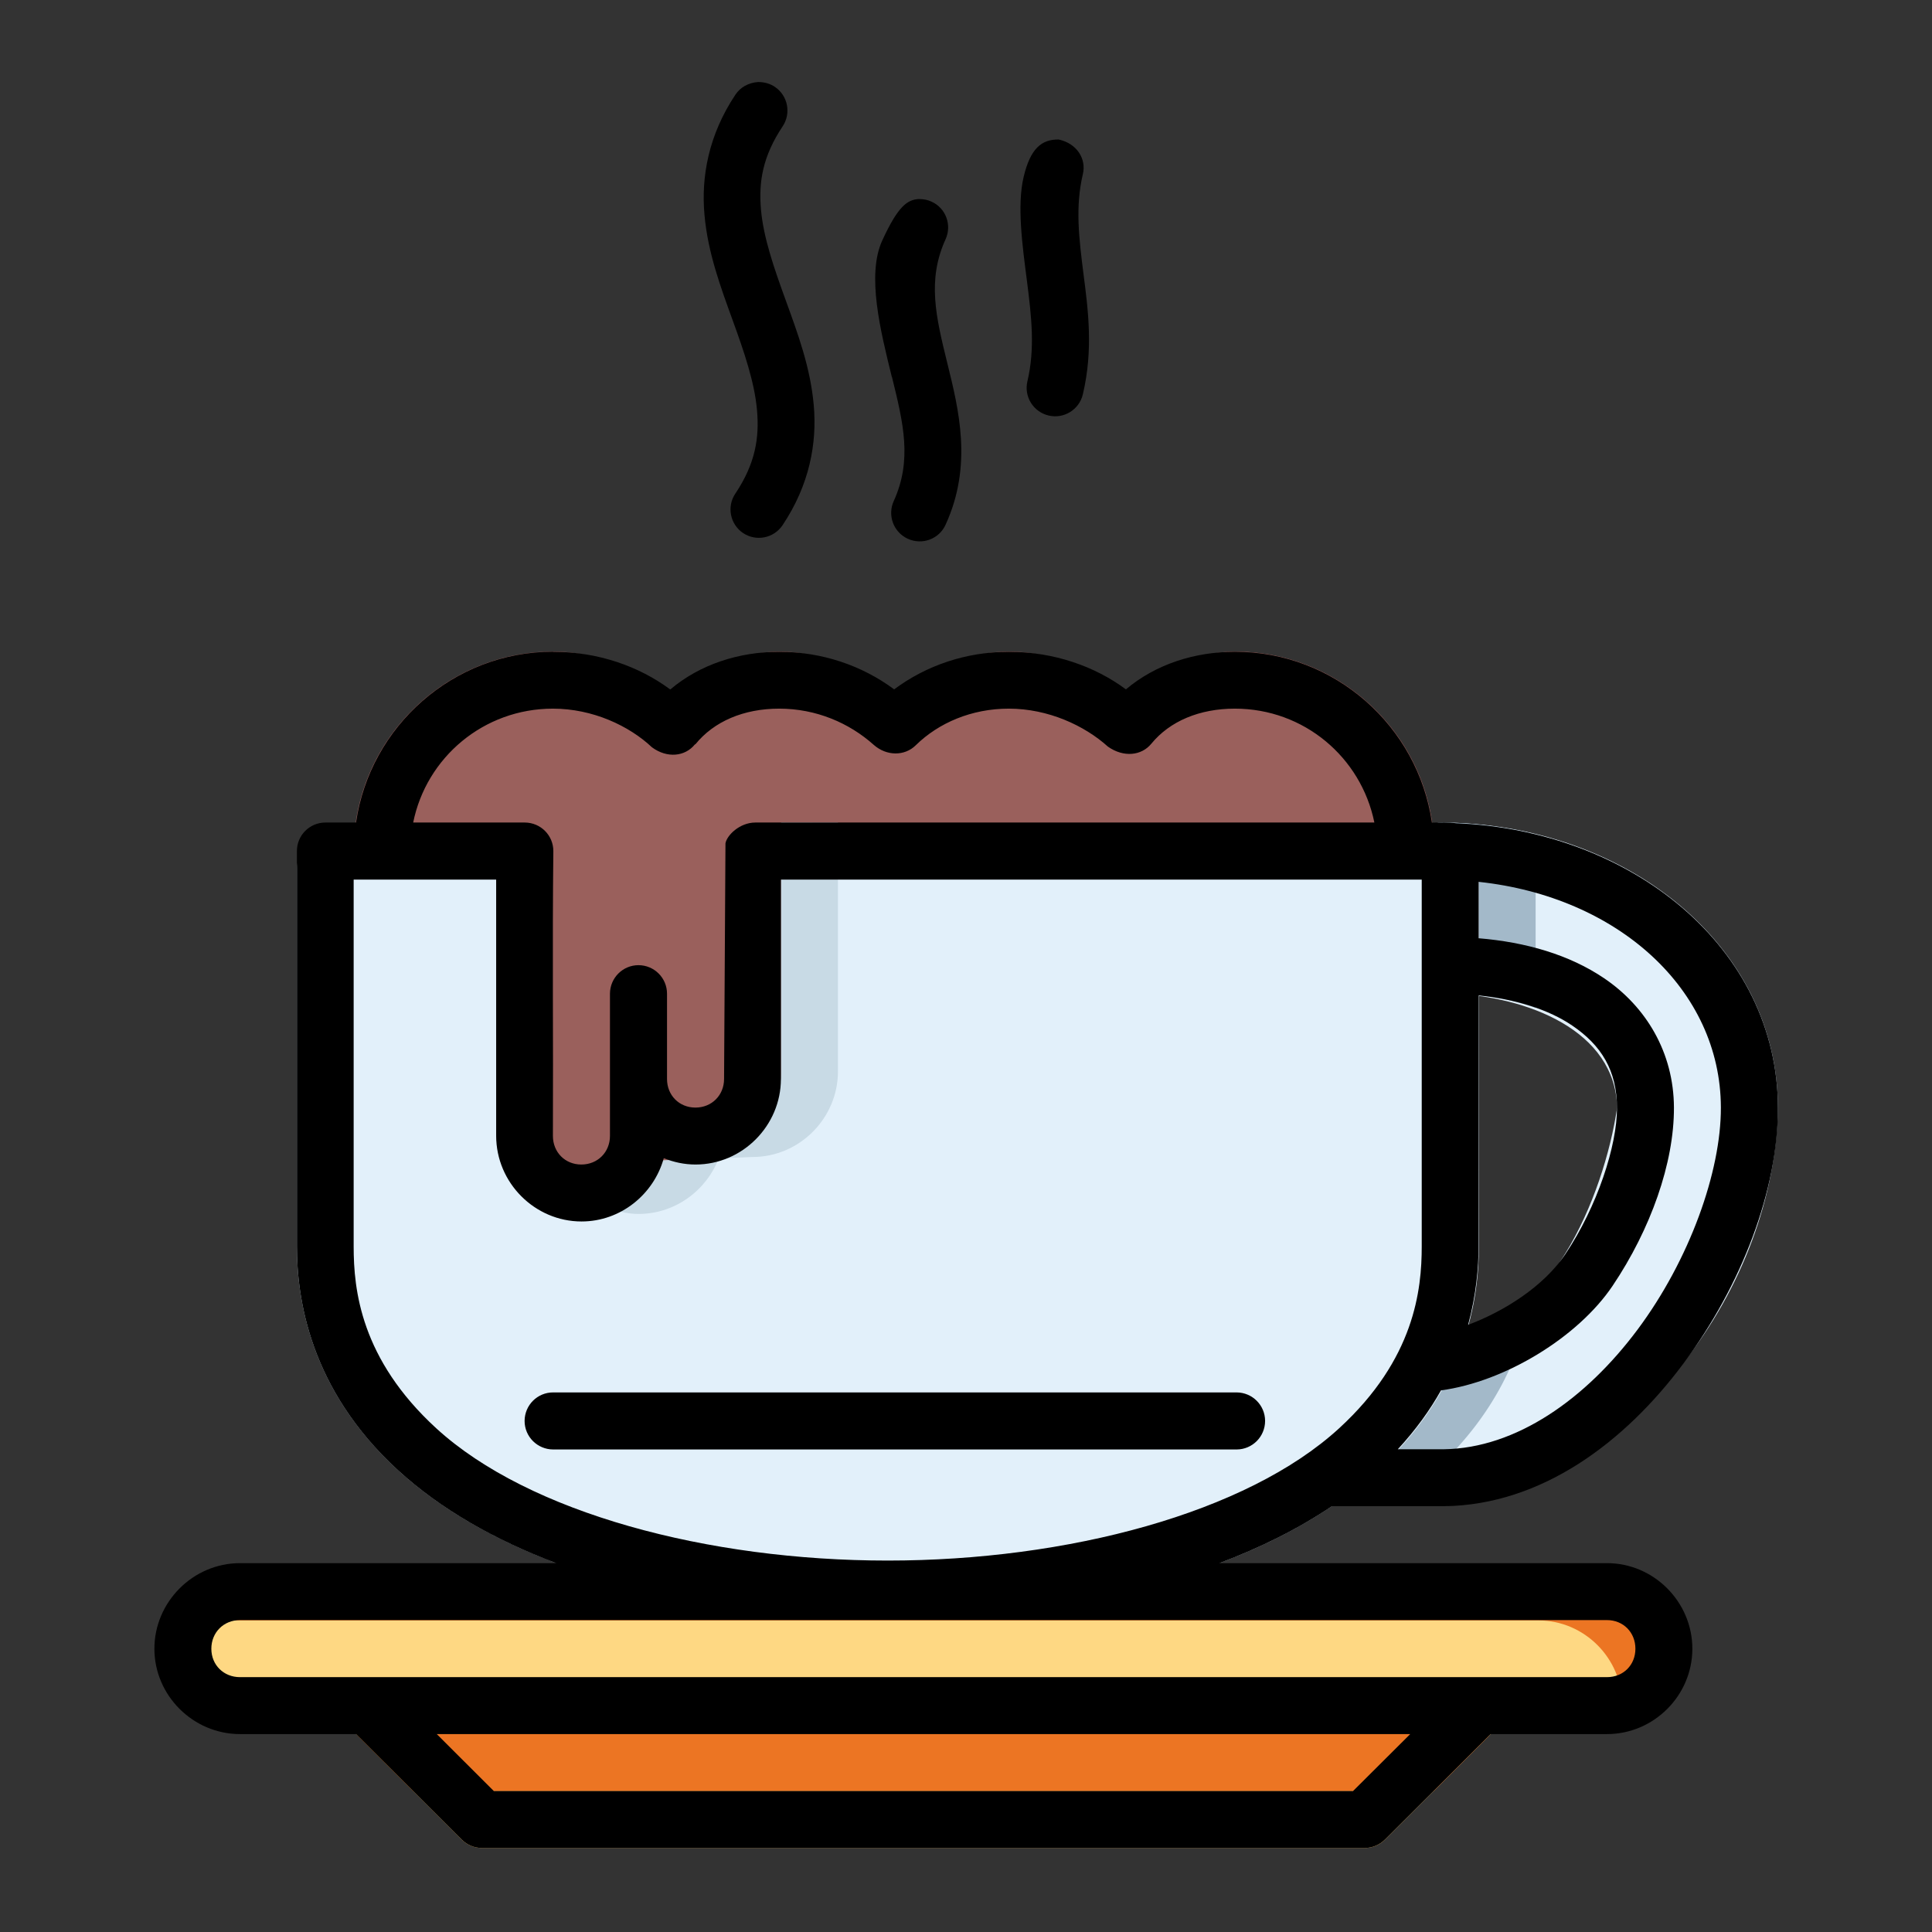 <?xml version="1.0" encoding="UTF-8" standalone="no"?>
<svg
   xmlns:dc="http://purl.org/dc/elements/1.1/"
   xmlns:cc="http://creativecommons.org/ns#"
   xmlns:rdf="http://www.w3.org/1999/02/22-rdf-syntax-ns#"
   xmlns:svg="http://www.w3.org/2000/svg"
   xmlns="http://www.w3.org/2000/svg"
   xmlns:sodipodi="http://sodipodi.sourceforge.net/DTD/sodipodi-0.dtd"
   xmlns:inkscape="http://www.inkscape.org/namespaces/inkscape"
   width="64pt"
   height="64pt"
   viewBox="0 0 22.578 22.578"
   version="1.1"
   id="svg831"
   inkscape:version="1.0 (4035a4fb49, 2020-05-01)"
   sodipodi:docname="21 - Cappucino.svg">
  <rect x="0" y="0" width="22.578" height="22.578" fill="#333333" stroke="none"/>
  <defs
     id="defs825">
    <pattern
       id="EMFhbasepattern"
       patternUnits="userSpaceOnUse"
       width="6"
       height="6"
       x="0"
       y="0" />
    <pattern
       id="EMFhbasepattern-9"
       patternUnits="userSpaceOnUse"
       width="6"
       height="6"
       x="0"
       y="0" />
    <pattern
       id="EMFhbasepattern-0"
       patternUnits="userSpaceOnUse"
       width="6"
       height="6"
       x="0"
       y="0" />
    <pattern
       id="EMFhbasepattern-7"
       patternUnits="userSpaceOnUse"
       width="6"
       height="6"
       x="0"
       y="0" />
    <pattern
       id="EMFhbasepattern-2"
       patternUnits="userSpaceOnUse"
       width="6"
       height="6"
       x="0"
       y="0" />
    <pattern
       id="EMFhbasepattern-98"
       patternUnits="userSpaceOnUse"
       width="6"
       height="6"
       x="0"
       y="0" />
    <pattern
       id="EMFhbasepattern-6"
       patternUnits="userSpaceOnUse"
       width="6"
       height="6"
       x="0"
       y="0" />
    <pattern
       id="EMFhbasepattern-01"
       patternUnits="userSpaceOnUse"
       width="6"
       height="6"
       x="0"
       y="0" />
    <pattern
       id="EMFhbasepattern-07"
       patternUnits="userSpaceOnUse"
       width="6"
       height="6"
       x="0"
       y="0" />
    <pattern
       id="EMFhbasepattern-8"
       patternUnits="userSpaceOnUse"
       width="6"
       height="6"
       x="0"
       y="0" />
    <pattern
       id="EMFhbasepattern-4"
       patternUnits="userSpaceOnUse"
       width="6"
       height="6"
       x="0"
       y="0" />
    <pattern
       id="EMFhbasepattern-40"
       patternUnits="userSpaceOnUse"
       width="6"
       height="6"
       x="0"
       y="0" />
    <pattern
       id="EMFhbasepattern-08"
       patternUnits="userSpaceOnUse"
       width="6"
       height="6"
       x="0"
       y="0" />
    <pattern
       id="EMFhbasepattern-04"
       patternUnits="userSpaceOnUse"
       width="6"
       height="6"
       x="0"
       y="0" />
    <pattern
       id="EMFhbasepattern-014"
       patternUnits="userSpaceOnUse"
       width="6"
       height="6"
       x="0"
       y="0" />
    <pattern
       id="EMFhbasepattern-27"
       patternUnits="userSpaceOnUse"
       width="6"
       height="6"
       x="0"
       y="0" />
    <pattern
       id="EMFhbasepattern-09"
       patternUnits="userSpaceOnUse"
       width="6"
       height="6"
       x="0"
       y="0" />
    <pattern
       id="EMFhbasepattern-5"
       patternUnits="userSpaceOnUse"
       width="6"
       height="6"
       x="0"
       y="0" />
    <pattern
       id="EMFhbasepattern-018"
       patternUnits="userSpaceOnUse"
       width="6"
       height="6"
       x="0"
       y="0" />
  </defs>
  <sodipodi:namedview
     id="base"
     pagecolor="#ffffff"
     bordercolor="#666666"
     borderopacity="1.0"
     inkscape:pageopacity="0.0"
     inkscape:pageshadow="2"
     inkscape:zoom="6.2578125"
     inkscape:cx="42.666667"
     inkscape:cy="42.666667"
     inkscape:document-units="pt"
     inkscape:current-layer="layer1"
     showgrid="false"
     units="pt"
     inkscape:window-width="1366"
     inkscape:window-height="705"
     inkscape:window-x="-8"
     inkscape:window-y="-8"
     inkscape:window-maximized="1"
     inkscape:pagecheckerboard="true"
     inkscape:showpageshadow="false"
     inkscape:object-paths="true"
     inkscape:snap-intersection-paths="true"
     inkscape:snap-smooth-nodes="true"
     inkscape:snap-midpoints="true"
     showguides="true"
     inkscape:snap-bbox="true"
     inkscape:bbox-nodes="true"
     inkscape:snap-nodes="false"
     inkscape:snap-global="true"
     inkscape:document-rotation="0">
    <inkscape:grid
       type="xygrid"
       id="grid1378" />
    <sodipodi:guide
       position="0.97,21.608"
       orientation="78,0"
       id="guide1380"
       inkscape:locked="false" />
    <sodipodi:guide
       position="0.97,0.97"
       orientation="0,78"
       id="guide1382"
       inkscape:locked="false" />
    <sodipodi:guide
       position="21.608,0.97"
       orientation="-78,0"
       id="guide1384"
       inkscape:locked="false" />
    <sodipodi:guide
       position="21.608,21.608"
       orientation="0,-78"
       id="guide1386"
       inkscape:locked="false" />
  </sodipodi:namedview>
  <g
     inkscape:label="Icon"
     inkscape:groupmode="layer"
     id="layer1"
     transform="translate(0,-274.422)">
    <g
       transform="matrix(1.258,0,0,1.258,77.385,-38.903)"
       style="display:inline;stroke-width:0.795"
       id="g1164">
      <g
         style="stroke-width:0.795"
         id="g1154">
        <path
           style="color:#000000;font-style:normal;font-variant:normal;font-weight:normal;font-stretch:normal;font-size:medium;line-height:normal;font-family:sans-serif;font-variant-ligatures:normal;font-variant-position:normal;font-variant-caps:normal;font-variant-numeric:normal;font-variant-alternates:normal;font-variant-east-asian:normal;font-feature-settings:normal;font-variation-settings:normal;text-indent:0;text-align:start;text-decoration:none;text-decoration-line:none;text-decoration-style:solid;text-decoration-color:#000000;letter-spacing:normal;word-spacing:normal;text-transform:none;writing-mode:lr-tb;direction:ltr;text-orientation:mixed;dominant-baseline:auto;baseline-shift:baseline;text-anchor:start;white-space:normal;shape-padding:0;shape-margin:0;inline-size:0;clip-rule:nonzero;display:inline;overflow:visible;visibility:visible;isolation:auto;mix-blend-mode:normal;color-interpolation:sRGB;color-interpolation-filters:linearRGB;solid-color:#000000;solid-opacity:1;vector-effect:none;fill:#e2f0fa;fill-opacity:1;fill-rule:nonzero;stroke:none;stroke-width:0.421;stroke-linecap:round;stroke-linejoin:round;stroke-miterlimit:4;stroke-dasharray:none;stroke-dashoffset:0;stroke-opacity:1;color-rendering:auto;image-rendering:auto;shape-rendering:auto;text-rendering:auto;enable-background:accumulate;stop-color:#000000"
           d="m -48.113,256.707 c -0.154,-9.7e-4 -0.276,0.129 -0.266,0.283 l 0.072,1.059 c 0.01,0.138 0.124,0.245 0.262,0.246 0.72,0.025 1.539,0.345 1.553,1.062 -0.122,0.824 -0.643,2.074 -1.543,2.113 h -0.268 c -0.084,-1e-5 -0.163,0.04 -0.213,0.107 l -0.785,1.057 c -0.129,0.175 -0.004,0.422 0.213,0.422 h 0.99 c 6.67e-4,0 0.001,0 0.002,0 1.798,-0.248 3.075,-2.053 3.098,-3.703 -0.005,-1.522 -1.427,-2.634 -3.115,-2.646 z"
           id="path1165"
           sodipodi:nodetypes="sccccccccccccss" />
        <path
           id="path1200"
           style="color:#000000;font-style:normal;font-variant:normal;font-weight:normal;font-stretch:normal;font-size:medium;line-height:normal;font-family:sans-serif;font-variant-ligatures:normal;font-variant-position:normal;font-variant-caps:normal;font-variant-numeric:normal;font-variant-alternates:normal;font-variant-east-asian:normal;font-feature-settings:normal;font-variation-settings:normal;text-indent:0;text-align:start;text-decoration:none;text-decoration-line:none;text-decoration-style:solid;text-decoration-color:#000000;letter-spacing:normal;word-spacing:normal;text-transform:none;writing-mode:lr-tb;direction:ltr;text-orientation:mixed;dominant-baseline:auto;baseline-shift:baseline;text-anchor:start;white-space:normal;shape-padding:0;shape-margin:0;inline-size:0;clip-rule:nonzero;display:inline;overflow:visible;visibility:visible;isolation:auto;mix-blend-mode:normal;color-interpolation:sRGB;color-interpolation-filters:linearRGB;solid-color:#000000;solid-opacity:1;vector-effect:none;fill:#a3b9c9;fill-opacity:1;fill-rule:nonzero;stroke:none;stroke-width:0.421;stroke-linecap:round;stroke-linejoin:round;stroke-miterlimit:4;stroke-dasharray:none;stroke-dashoffset:0;stroke-opacity:1;color-rendering:auto;image-rendering:auto;shape-rendering:auto;text-rendering:auto;enable-background:accumulate;stop-color:#000000"
           d="m -48.113,256.707 a 0.265,0.265 0 0 0 -0.266,0.283 l 0.072,1.059 a 0.265,0.265 0 0 0 0.261,0.246 c 0.298,0.002 0.567,0.053 0.797,0.135 v -1.457 a 0.265,0.265 0 0 0 -0.061,-0.171 c -0.258,-0.058 -0.527,-0.093 -0.804,-0.095 z m 0.829,4.385 c -0.236,0.231 -0.499,0.375 -0.751,0.379 h -0.267 a 0.265,0.265 0 0 0 -0.213,0.107 l -0.785,1.057 a 0.265,0.265 0 0 0 0.213,0.422 h 0.476 c 0.153,-0.103 0.295,-0.215 0.426,-0.334 0.606,-0.556 0.826,-1.16 0.901,-1.63 z" />
        <path
           style="color:#000000;font-style:normal;font-variant:normal;font-weight:normal;font-stretch:normal;font-size:medium;line-height:normal;font-family:sans-serif;font-variant-ligatures:normal;font-variant-position:normal;font-variant-caps:normal;font-variant-numeric:normal;font-variant-alternates:normal;font-variant-east-asian:normal;font-feature-settings:normal;font-variation-settings:normal;text-indent:0;text-align:start;text-decoration:none;text-decoration-line:none;text-decoration-style:solid;text-decoration-color:#000000;letter-spacing:normal;word-spacing:normal;text-transform:none;writing-mode:lr-tb;direction:ltr;text-orientation:mixed;dominant-baseline:auto;baseline-shift:baseline;text-anchor:start;white-space:normal;shape-padding:0;shape-margin:0;inline-size:0;clip-rule:nonzero;display:inline;overflow:visible;visibility:visible;isolation:auto;mix-blend-mode:normal;color-interpolation:sRGB;color-interpolation-filters:linearRGB;solid-color:#000000;solid-opacity:1;vector-effect:none;fill:#9a605c;fill-opacity:1;fill-rule:nonzero;stroke:none;stroke-width:0.421;stroke-linecap:round;stroke-linejoin:round;stroke-miterlimit:4;stroke-dasharray:none;stroke-dashoffset:0;stroke-opacity:1;color-rendering:auto;image-rendering:auto;shape-rendering:auto;text-rendering:auto;enable-background:accumulate;stop-color:#000000"
           d="m -56.375,255.119 c -1.02,0 -1.854,0.834 -1.854,1.854 a 0.265,0.265 0 0 0 0.266,0.264 h 9.508 a 0.265,0.265 0 0 0 0.264,-0.264 c 0,-1.02 -0.832,-1.854 -1.852,-1.854 -0.385,0 -0.714,0.203 -0.994,0.453 -0.294,-0.243 -0.655,-0.453 -1.105,-0.453 -0.415,0 -0.766,0.196 -1.066,0.434 -0.301,-0.236 -0.65,-0.434 -1.066,-0.434 -0.385,0 -0.714,0.204 -0.994,0.453 -0.294,-0.243 -0.655,-0.453 -1.105,-0.453 z"
           id="path1151" />
        <path
           id="path1205"
           style="color:#000000;font-style:normal;font-variant:normal;font-weight:normal;font-stretch:normal;font-size:medium;line-height:normal;font-family:sans-serif;font-variant-ligatures:normal;font-variant-position:normal;font-variant-caps:normal;font-variant-numeric:normal;font-variant-alternates:normal;font-variant-east-asian:normal;font-feature-settings:normal;font-variation-settings:normal;text-indent:0;text-align:start;text-decoration:none;text-decoration-line:none;text-decoration-style:solid;text-decoration-color:#000000;letter-spacing:normal;word-spacing:normal;text-transform:none;writing-mode:lr-tb;direction:ltr;text-orientation:mixed;dominant-baseline:auto;baseline-shift:baseline;text-anchor:start;white-space:normal;shape-padding:0;shape-margin:0;inline-size:0;clip-rule:nonzero;display:inline;overflow:visible;visibility:visible;isolation:auto;mix-blend-mode:normal;color-interpolation:sRGB;color-interpolation-filters:linearRGB;solid-color:#000000;solid-opacity:1;vector-effect:none;fill:#734845;fill-opacity:1;fill-rule:nonzero;stroke:none;stroke-width:0.421;stroke-linecap:round;stroke-linejoin:round;stroke-miterlimit:4;stroke-dasharray:none;stroke-dashoffset:0;stroke-opacity:1;color-rendering:auto;image-rendering:auto;shape-rendering:auto;text-rendering:auto;enable-background:accumulate;stop-color:#000000"
           d="m -50.043,255.119 c -0.079,0 -0.156,0.011 -0.23,0.026 0.878,0.144 1.553,0.909 1.553,1.827 -2.65e-4,0.146 -0.118,0.263 -0.264,0.264 h 0.529 c 0.146,-5.9e-4 0.263,-0.119 0.264,-0.264 0,-1.02 -0.832,-1.853 -1.852,-1.853 z"
           sodipodi:nodetypes="scccccs" />
        <path
           style="color:#000000;font-style:normal;font-variant:normal;font-weight:normal;font-stretch:normal;font-size:medium;line-height:normal;font-family:sans-serif;font-variant-ligatures:normal;font-variant-position:normal;font-variant-caps:normal;font-variant-numeric:normal;font-variant-alternates:normal;font-variant-east-asian:normal;font-feature-settings:normal;font-variation-settings:normal;text-indent:0;text-align:start;text-decoration:none;text-decoration-line:none;text-decoration-style:solid;text-decoration-color:#000000;letter-spacing:normal;word-spacing:normal;text-transform:none;writing-mode:lr-tb;direction:ltr;text-orientation:mixed;dominant-baseline:auto;baseline-shift:baseline;text-anchor:start;white-space:normal;shape-padding:0;shape-margin:0;inline-size:0;clip-rule:nonzero;display:inline;overflow:visible;visibility:visible;isolation:auto;mix-blend-mode:normal;color-interpolation:sRGB;color-interpolation-filters:linearRGB;solid-color:#000000;solid-opacity:1;vector-effect:none;fill:#e2f0fa;fill-opacity:1;fill-rule:nonzero;stroke:none;stroke-width:0.421;stroke-linecap:round;stroke-linejoin:round;stroke-miterlimit:4;stroke-dasharray:none;stroke-dashoffset:0;stroke-opacity:1;color-rendering:auto;image-rendering:auto;shape-rendering:auto;text-rendering:auto;enable-background:accumulate;stop-color:#000000"
           d="m -58.492,256.871 c -0.146,5.2e-4 -0.264,0.119 -0.264,0.266 v 3.507 c 0,0.474 0.113,1.322 0.938,2.078 1.03,0.944 2.792,1.369 4.551,1.369 1.759,-10e-6 3.523,-0.425 4.553,-1.369 0.825,-0.756 0.938,-1.604 0.938,-2.078 v -3.507 c 5.68e-4,-0.147 -0.119,-0.266 -0.266,-0.266 z"
           id="path1132"
           sodipodi:nodetypes="ccsssssccc" />
        <path
           id="path1210"
           style="color:#000000;font-style:normal;font-variant:normal;font-weight:normal;font-stretch:normal;font-size:medium;line-height:normal;font-family:sans-serif;font-variant-ligatures:normal;font-variant-position:normal;font-variant-caps:normal;font-variant-numeric:normal;font-variant-alternates:normal;font-variant-east-asian:normal;font-feature-settings:normal;font-variation-settings:normal;text-indent:0;text-align:start;text-decoration:none;text-decoration-line:none;text-decoration-style:solid;text-decoration-color:#000000;letter-spacing:normal;word-spacing:normal;text-transform:none;writing-mode:lr-tb;direction:ltr;text-orientation:mixed;dominant-baseline:auto;baseline-shift:baseline;text-anchor:start;white-space:normal;shape-padding:0;shape-margin:0;inline-size:0;clip-rule:nonzero;display:inline;overflow:visible;visibility:visible;isolation:auto;mix-blend-mode:normal;color-interpolation:sRGB;color-interpolation-filters:linearRGB;solid-color:#000000;solid-opacity:1;vector-effect:none;fill:#c8dae5;fill-opacity:1;fill-rule:nonzero;stroke:none;stroke-width:0.421;stroke-linecap:round;stroke-linejoin:round;stroke-miterlimit:4;stroke-dasharray:none;stroke-dashoffset:0;stroke-opacity:1;color-rendering:auto;image-rendering:auto;shape-rendering:auto;text-rendering:auto;enable-background:accumulate;stop-color:#000000"
           d="m -54.26,256.707 v 2.311 c 0,0.435 -0.358,0.795 -0.793,0.795 l -0.315,0.013 c -0.083,0.217 -0.258,0.388 -0.476,0.468 0.083,0.029 0.17,0.049 0.262,0.049 0.337,0 0.629,-0.216 0.744,-0.516 l 0.315,-0.013 c 0.435,0 0.793,-0.36 0.793,-0.795 v -2.311 z"
           sodipodi:nodetypes="cscccsccscc" />
        <path
           style="color:#000000;font-style:normal;font-variant:normal;font-weight:normal;font-stretch:normal;font-size:medium;line-height:normal;font-family:sans-serif;font-variant-ligatures:normal;font-variant-position:normal;font-variant-caps:normal;font-variant-numeric:normal;font-variant-alternates:normal;font-variant-east-asian:normal;font-feature-settings:normal;font-variation-settings:normal;text-indent:0;text-align:start;text-decoration:none;text-decoration-line:none;text-decoration-style:solid;text-decoration-color:#000000;letter-spacing:normal;word-spacing:normal;text-transform:none;writing-mode:lr-tb;direction:ltr;text-orientation:mixed;dominant-baseline:auto;baseline-shift:baseline;text-anchor:start;white-space:normal;shape-padding:0;shape-margin:0;inline-size:0;clip-rule:nonzero;display:inline;overflow:visible;visibility:visible;isolation:auto;mix-blend-mode:normal;color-interpolation:sRGB;color-interpolation-filters:linearRGB;solid-color:#000000;solid-opacity:1;vector-effect:none;fill:#fec872;fill-opacity:1;fill-rule:nonzero;stroke:none;stroke-width:0.421;stroke-linecap:round;stroke-linejoin:round;stroke-miterlimit:4;stroke-dasharray:none;stroke-dashoffset:0;stroke-opacity:1;color-rendering:auto;image-rendering:auto;shape-rendering:auto;text-rendering:auto;enable-background:accumulate;stop-color:#000000"
           d="m -58.096,264.645 a 0.265,0.265 0 0 0 -0.188,0.453 l 1.059,1.057 a 0.265,0.265 0 0 0 0.188,0.078 h 8.203 a 0.265,0.265 0 0 0 0.186,-0.078 l 1.059,-1.057 a 0.265,0.265 0 0 0 -0.188,-0.453 z"
           id="path1080" />
        <path
           style="color:#000000;font-style:normal;font-variant:normal;font-weight:normal;font-stretch:normal;font-size:medium;line-height:normal;font-family:sans-serif;font-variant-ligatures:normal;font-variant-position:normal;font-variant-caps:normal;font-variant-numeric:normal;font-variant-alternates:normal;font-variant-east-asian:normal;font-feature-settings:normal;font-variation-settings:normal;text-indent:0;text-align:start;text-decoration:none;text-decoration-line:none;text-decoration-style:solid;text-decoration-color:#000000;letter-spacing:normal;word-spacing:normal;text-transform:none;writing-mode:lr-tb;direction:ltr;text-orientation:mixed;dominant-baseline:auto;baseline-shift:baseline;text-anchor:start;white-space:normal;shape-padding:0;shape-margin:0;inline-size:0;clip-rule:nonzero;display:inline;overflow:visible;visibility:visible;isolation:auto;mix-blend-mode:normal;color-interpolation:sRGB;color-interpolation-filters:linearRGB;solid-color:#000000;solid-opacity:1;vector-effect:none;fill:#fed883;fill-opacity:1;fill-rule:nonzero;stroke:none;stroke-width:0.421;stroke-linecap:round;stroke-linejoin:round;stroke-miterlimit:4;stroke-dasharray:none;stroke-dashoffset:0;stroke-opacity:1;color-rendering:auto;image-rendering:auto;shape-rendering:auto;text-rendering:auto;enable-background:accumulate;stop-color:#000000"
           d="m -59.139,263.604 c -0.425,0 -0.777,0.351 -0.777,0.777 0,0.425 0.351,0.775 0.777,0.775 h 12.407 c 0.425,0 0.775,-0.35 0.775,-0.775 0,-0.425 -0.35,-0.777 -0.775,-0.777 z"
           id="path1097" />
        <path
           id="path1180"
           style="color:#000000;font-style:normal;font-variant:normal;font-weight:normal;font-stretch:normal;font-size:medium;line-height:normal;font-family:sans-serif;font-variant-ligatures:normal;font-variant-position:normal;font-variant-caps:normal;font-variant-numeric:normal;font-variant-alternates:normal;font-variant-east-asian:normal;font-feature-settings:normal;font-variation-settings:normal;text-indent:0;text-align:start;text-decoration:none;text-decoration-line:none;text-decoration-style:solid;text-decoration-color:#000000;letter-spacing:normal;word-spacing:normal;text-transform:none;writing-mode:lr-tb;direction:ltr;text-orientation:mixed;dominant-baseline:auto;baseline-shift:baseline;text-anchor:start;white-space:normal;shape-padding:0;shape-margin:0;inline-size:0;clip-rule:nonzero;display:inline;overflow:visible;visibility:visible;isolation:auto;mix-blend-mode:normal;color-interpolation:sRGB;color-interpolation-filters:linearRGB;solid-color:#000000;solid-opacity:1;vector-effect:none;fill:#ec7523;fill-opacity:1;fill-rule:nonzero;stroke:none;stroke-width:0.421;stroke-linecap:round;stroke-linejoin:round;stroke-miterlimit:4;stroke-dasharray:none;stroke-dashoffset:0;stroke-opacity:1;color-rendering:auto;image-rendering:auto;shape-rendering:auto;text-rendering:auto;enable-background:accumulate;stop-color:#000000"
           d="m -58.19,265.191 0.514,0.513 h 9.48 l 0.514,-0.513 c -0.03,-0.011 -0.062,-0.017 -0.095,-0.017 l -10.318,-9e-5 z"
           sodipodi:nodetypes="ccccccc" />
        <path
           id="path1189"
           style="color:#000000;font-style:normal;font-variant:normal;font-weight:normal;font-stretch:normal;font-size:medium;line-height:normal;font-family:sans-serif;font-variant-ligatures:normal;font-variant-position:normal;font-variant-caps:normal;font-variant-numeric:normal;font-variant-alternates:normal;font-variant-east-asian:normal;font-feature-settings:normal;font-variation-settings:normal;text-indent:0;text-align:start;text-decoration:none;text-decoration-line:none;text-decoration-style:solid;text-decoration-color:#000000;letter-spacing:normal;word-spacing:normal;text-transform:none;writing-mode:lr-tb;direction:ltr;text-orientation:mixed;dominant-baseline:auto;baseline-shift:baseline;text-anchor:start;white-space:normal;shape-padding:0;shape-margin:0;inline-size:0;clip-rule:nonzero;display:inline;overflow:visible;visibility:visible;isolation:auto;mix-blend-mode:normal;color-interpolation:sRGB;color-interpolation-filters:linearRGB;solid-color:#000000;solid-opacity:1;vector-effect:none;fill:#ec7523;fill-opacity:1;fill-rule:nonzero;stroke:none;stroke-width:0.421;stroke-linecap:round;stroke-linejoin:round;stroke-miterlimit:4;stroke-dasharray:none;stroke-dashoffset:0;stroke-opacity:1;color-rendering:auto;image-rendering:auto;shape-rendering:auto;text-rendering:auto;enable-background:accumulate;stop-color:#000000"
           d="m -59.168,263.6 c -0.349,0 -0.645,0.237 -0.743,0.556 0.071,-0.022 0.145,-0.037 0.223,-0.037 h 12.465 c 0.427,0 0.778,0.353 0.778,0.78 0,0.077 -0.015,0.151 -0.037,0.222 0.319,-0.097 0.556,-0.392 0.556,-0.742 0,-0.427 -0.351,-0.78 -0.778,-0.78 z" />
        <path
           id="path1215"
           style="color:#000000;font-style:normal;font-variant:normal;font-weight:normal;font-stretch:normal;font-size:medium;line-height:normal;font-family:sans-serif;font-variant-ligatures:normal;font-variant-position:normal;font-variant-caps:normal;font-variant-numeric:normal;font-variant-alternates:normal;font-variant-east-asian:normal;font-feature-settings:normal;font-variation-settings:normal;text-indent:0;text-align:start;text-decoration:none;text-decoration-line:none;text-decoration-style:solid;text-decoration-color:#000000;letter-spacing:normal;word-spacing:normal;text-transform:none;writing-mode:lr-tb;direction:ltr;text-orientation:mixed;dominant-baseline:auto;baseline-shift:baseline;text-anchor:start;white-space:normal;shape-padding:0;shape-margin:0;inline-size:0;clip-rule:nonzero;display:inline;overflow:visible;visibility:visible;isolation:auto;mix-blend-mode:normal;color-interpolation:sRGB;color-interpolation-filters:linearRGB;solid-color:#000000;solid-opacity:1;vector-effect:none;fill:#9a605c;fill-opacity:1;fill-rule:nonzero;stroke:none;stroke-width:0.421;stroke-linecap:round;stroke-linejoin:round;stroke-miterlimit:4;stroke-dasharray:none;stroke-dashoffset:0;stroke-opacity:1;color-rendering:auto;image-rendering:auto;shape-rendering:auto;text-rendering:auto;enable-background:accumulate;stop-color:#000000"
           d="m -56.896,256.656 c -0.003,0.015 -0.009,0.028 -0.009,0.043 v 2.867 c 0,0.435 0.358,0.795 0.793,0.795 0.337,0 0.629,-0.216 0.744,-0.516 l 0.315,-0.013 c 0.435,0 0.793,-0.36 0.793,-0.795 v -2.338 c 5.9e-5,-0.015 -0.006,-0.029 -0.009,-0.043 z" />
      </g>
      <path
         sodipodi:nodetypes="cssscccssscccccscccsccccccsccccccccsscsssccccccsssccccssccccscscsscccccccccccscccccsssccccccsscccsscccssssccsscscscscccscscsccsccsccssssccscccccccccc"
         d="m -54.683,249.946 c -0.249,0.374 -0.319,0.762 -0.287,1.115 0.031,0.353 0.151,0.674 0.26,0.975 0.109,0.3 0.205,0.58 0.228,0.84 0.023,0.26 -0.016,0.498 -0.201,0.775 -0.082,0.121 -0.049,0.286 0.072,0.367 0.122,0.081 0.286,0.048 0.367,-0.074 0.25,-0.374 0.321,-0.762 0.289,-1.115 -0.031,-0.353 -0.151,-0.672 -0.26,-0.973 -0.109,-0.3 -0.207,-0.582 -0.23,-0.842 -0.023,-0.26 0.016,-0.496 0.201,-0.774 0.081,-0.121 0.049,-0.286 -0.072,-0.367 -0.043,-0.029 -0.094,-0.045 -0.155,-0.045 -0.091,0.006 -0.166,0.049 -0.212,0.118 z m 2.678,0.763 c -0.063,0.266 -0.012,0.638 0.031,0.969 0.042,0.332 0.076,0.625 0.004,0.93 -0.034,0.142 0.055,0.285 0.197,0.318 0.142,0.034 0.285,-0.055 0.318,-0.197 0.098,-0.414 0.049,-0.785 0.006,-1.117 -0.042,-0.332 -0.078,-0.623 -0.006,-0.928 0.034,-0.142 -0.055,-0.285 -0.224,-0.322 -0.159,-0.002 -0.263,0.082 -0.326,0.347 z m -1.223,1.86 c 0.106,0.43 0.189,0.772 0.016,1.152 -0.06,0.133 -0.002,0.289 0.131,0.35 0.133,0.061 0.291,0.003 0.351,-0.131 0.253,-0.552 0.122,-1.07 0.016,-1.5 -0.106,-0.43 -0.189,-0.773 -0.016,-1.152 0.06,-0.133 0.002,-0.289 -0.131,-0.349 -0.034,-0.016 -0.071,-0.024 -0.118,-0.024 -0.107,0.006 -0.193,0.066 -0.34,0.386 -0.146,0.321 -0.016,0.839 0.09,1.269 z m -3.147,2.551 c -0.929,0 -1.702,0.693 -1.832,1.587 h -0.285 c -0.146,2.9e-4 -0.265,0.119 -0.264,0.266 v 3.672 c 0,0.474 0.113,1.322 0.938,2.078 0.396,0.363 0.9,0.649 1.47,0.864 h -2.937 c -0.435,0 -0.795,0.36 -0.795,0.795 0,0.435 0.36,0.793 0.795,0.793 h 1.078 l 0.982,0.98 c 0.05,0.05 0.117,0.078 0.187,0.078 h 8.203 c 0.07,-4.2e-4 0.137,-0.029 0.186,-0.078 l 0.982,-0.98 h 1.081 c 0.435,0 0.793,-0.358 0.793,-0.793 0,-0.435 -0.358,-0.795 -0.793,-0.795 h -3.6 c 0.382,-0.144 0.735,-0.32 1.045,-0.529 h 1.043 0.002 c 0.902,-0.012 1.675,-0.594 2.219,-1.324 0.544,-0.73 0.881,-1.618 0.879,-2.379 -0.004,-1.483 -1.357,-2.575 -2.989,-2.641 -0.074,-0.012 -0.149,-0.006 -0.226,-0.006 -0.13,-0.895 -0.901,-1.587 -1.83,-1.587 -0.372,0 -0.735,0.115 -1.012,0.349 -0.288,-0.214 -0.67,-0.349 -1.088,-0.349 -0.398,0 -0.769,0.128 -1.065,0.349 -0.296,-0.22 -0.668,-0.349 -1.068,-0.349 -0.373,0 -0.735,0.116 -1.012,0.35 -0.288,-0.214 -0.669,-0.35 -1.087,-0.35 z m 1.32,0.861 c 0.172,-0.213 0.449,-0.332 0.779,-0.332 0.344,0 0.651,0.133 0.879,0.337 0.118,0.104 0.286,0.106 0.39,0.003 0.212,-0.208 0.519,-0.34 0.864,-0.34 0.367,0 0.705,0.158 0.921,0.353 0.145,0.102 0.311,0.085 0.403,-0.027 0.172,-0.21 0.448,-0.326 0.776,-0.326 0.643,0 1.173,0.453 1.296,1.058 h -5.751 c -0.146,5.8e-4 -0.264,0.119 -0.277,0.193 l -0.013,2.189 c 0,0.151 -0.114,0.266 -0.266,0.266 -0.151,0 -0.264,-0.114 -0.264,-0.266 v -0.793 c -5.29e-4,-0.146 -0.119,-0.264 -0.266,-0.264 -0.145,5e-4 -0.263,0.118 -0.264,0.264 v 0.793 0.529 c 0,0.151 -0.114,0.266 -0.266,0.266 -0.151,0 -0.264,-0.114 -0.264,-0.266 0.004,-0.88 -0.006,-1.768 0.004,-2.645 5.29e-4,-0.146 -0.117,-0.265 -0.264,-0.266 h -1.038 c 0.122,-0.605 0.655,-1.058 1.298,-1.058 l 2.4e-5,-1e-5 c 0.37,0 0.709,0.16 0.92,0.359 0.141,0.104 0.308,0.087 0.4,-0.028 z m -3.174,1.256 h 1.324 v 2.381 c 0,0.435 0.358,0.795 0.793,0.795 0.363,0 0.671,-0.252 0.764,-0.588 0.091,0.037 0.19,0.059 0.295,0.059 0.435,0 0.793,-0.36 0.793,-0.795 v -1.852 h 5.953 v 3.408 c -3e-6,0.402 -0.066,1.046 -0.767,1.689 -0.859,0.788 -2.524,1.229 -4.194,1.229 -1.669,1e-5 -3.334,-0.441 -4.194,-1.229 -0.702,-0.644 -0.767,-1.287 -0.767,-1.689 z m 10.451,0.021 c 1.293,0.138 2.247,0.999 2.25,2.096 0.002,0.596 -0.292,1.417 -0.773,2.062 -0.481,0.645 -1.128,1.104 -1.801,1.113 h -0.427 c 0.168,-0.182 0.299,-0.365 0.401,-0.547 0.595,-0.08 1.273,-0.494 1.594,-0.971 0.354,-0.526 0.572,-1.142 0.57,-1.656 -0.002,-0.514 -0.261,-0.939 -0.648,-1.201 -0.323,-0.219 -0.728,-0.336 -1.166,-0.372 z m 0,1.055 c 0.349,0.036 0.653,0.133 0.869,0.28 0.27,0.183 0.415,0.416 0.416,0.765 0.001,0.349 -0.182,0.916 -0.481,1.36 -0.2,0.298 -0.569,0.531 -0.902,0.655 0.076,-0.282 0.097,-0.536 0.097,-0.727 z m -8.597,3.688 c -0.146,-5.8e-4 -0.265,0.117 -0.266,0.264 -5.29e-4,0.147 0.119,0.266 0.266,0.266 h 6.349 c 0.146,-5.8e-4 0.264,-0.119 0.264,-0.266 -5.29e-4,-0.145 -0.118,-0.263 -0.264,-0.264 z m -2.91,2.115 h 12.699 c 0.151,0 0.264,0.114 0.264,0.266 0,0.151 -0.112,0.264 -0.264,0.264 H -59.285 c -0.151,0 -0.266,-0.112 -0.266,-0.264 0,-0.151 0.114,-0.266 0.266,-0.266 z m 1.828,1.059 h 9.043 l -0.531,0.529 h -7.982 z"
         style="color:#000000;font-style:normal;font-variant:normal;font-weight:normal;font-stretch:normal;font-size:medium;line-height:normal;font-family:sans-serif;font-variant-ligatures:normal;font-variant-position:normal;font-variant-caps:normal;font-variant-numeric:normal;font-variant-alternates:normal;font-variant-east-asian:normal;font-feature-settings:normal;font-variation-settings:normal;text-indent:0;text-align:start;text-decoration:none;text-decoration-line:none;text-decoration-style:solid;text-decoration-color:#000000;letter-spacing:normal;word-spacing:normal;text-transform:none;writing-mode:lr-tb;direction:ltr;text-orientation:mixed;dominant-baseline:auto;baseline-shift:baseline;text-anchor:start;white-space:normal;shape-padding:0;shape-margin:0;inline-size:0;clip-rule:nonzero;display:inline;overflow:visible;visibility:visible;opacity:1;isolation:auto;mix-blend-mode:normal;color-interpolation:sRGB;color-interpolation-filters:linearRGB;solid-color:#000000;solid-opacity:1;vector-effect:none;fill:#000000;fill-opacity:1;fill-rule:nonzero;stroke:none;stroke-width:0.421;stroke-linecap:round;stroke-linejoin:round;stroke-miterlimit:4;stroke-dasharray:none;stroke-dashoffset:0;stroke-opacity:1;color-rendering:auto;image-rendering:auto;shape-rendering:auto;text-rendering:auto;enable-background:accumulate;stop-color:#000000;stop-opacity:1"
         id="path1184-5" />
    </g>
  </g>
</svg>
